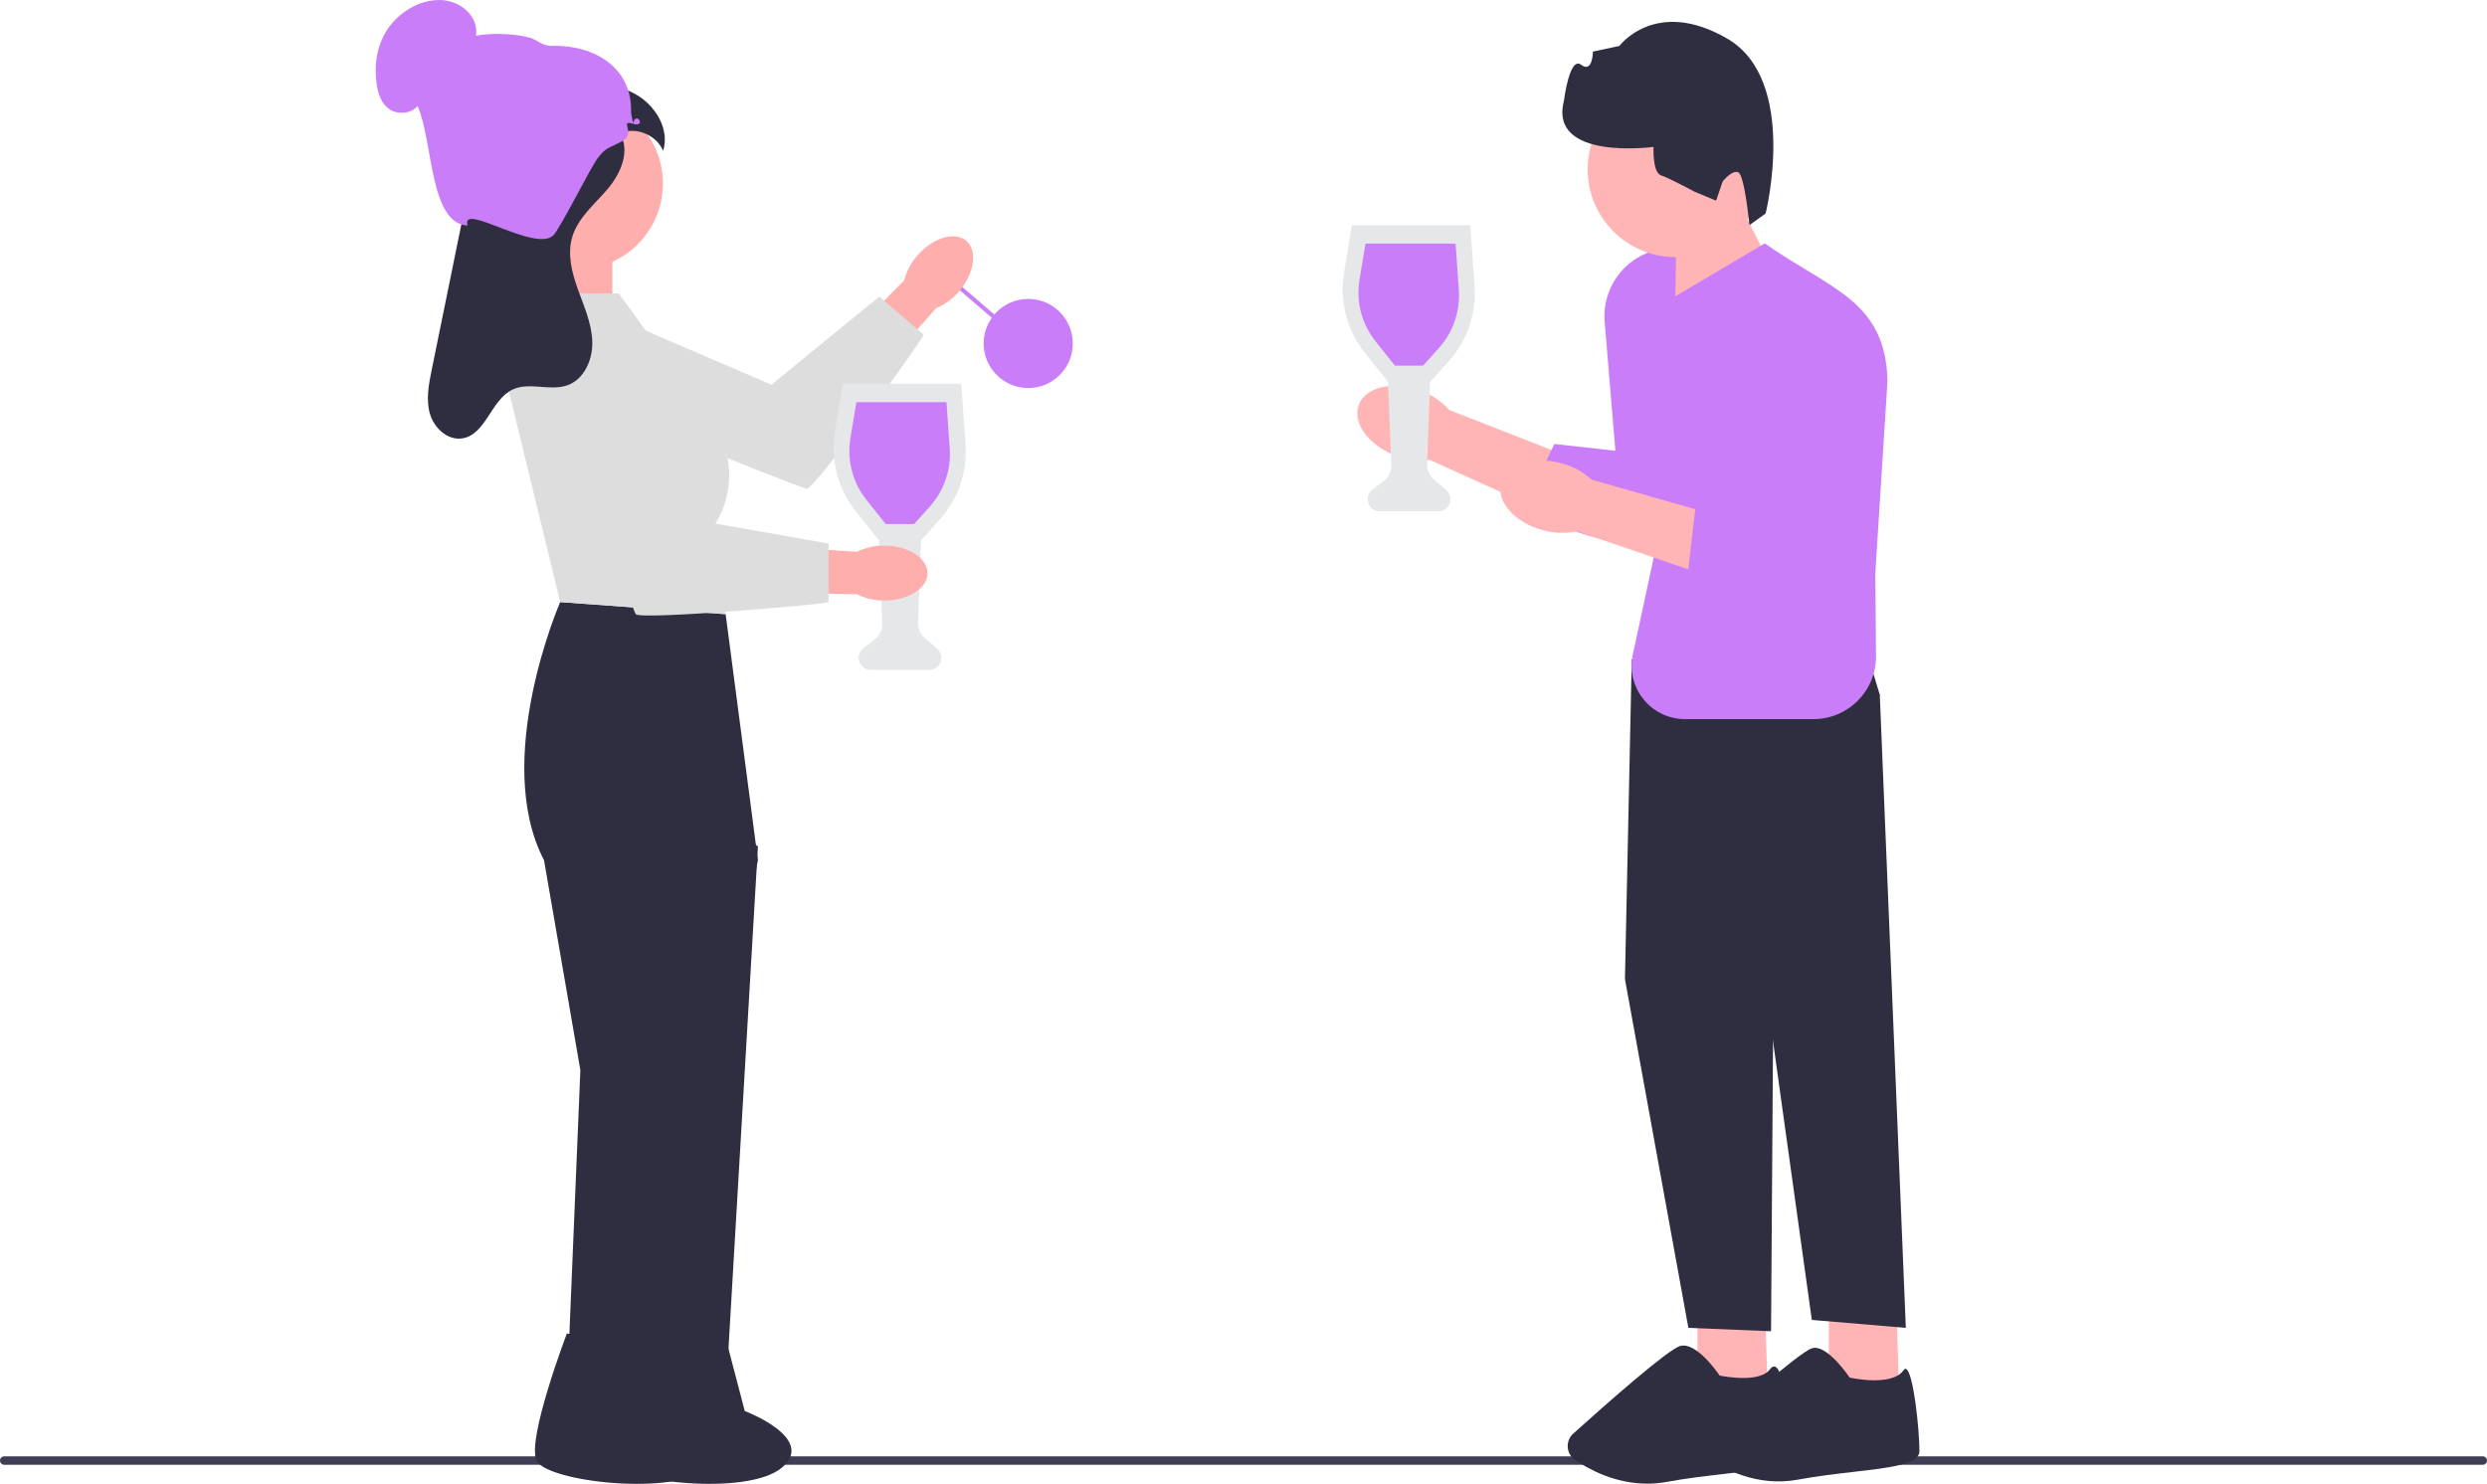 <svg xmlns="http://www.w3.org/2000/svg" width="702.199" height="419.034" viewBox="0 0 702.199 419.034" xmlns:xlink="http://www.w3.org/1999/xlink"><g><g><circle cx="290.316" cy="96.997" r="12.584" fill="#ca7df9"/><rect x="277.25" y="77.758" width="1.165" height="18.634" transform="translate(30.531 240.747) rotate(-49.258)" fill="#ca7df9"/></g><path d="m270.738,82.321c-1.733,2.057-3.932,3.669-6.415,4.701l-7.112,8.009-20.144,24.324-13.61,8.232-6.319-10.879,29.831-29.058,8.312-8.457c.667-2.606,1.948-5.015,3.736-7.023,4.403-5.088,10.598-6.938,13.835-4.136,3.237,2.803,2.291,9.199-2.115,14.287l-0.0 0Z" fill="#ffaeae"/><path d="m148.984,106.49l13.1-21.801,55.733,23.947,30.463-24.89,12.518,10.783c.432.372-30.719,43.518-32.931,43.467s-78.882-31.506-78.882-31.506h0Z" fill="#ddd"/></g><g><path d="m262.352,189.163h-16.486c-1.497,0-2.772-.917-3.25-2.336-.477-1.419-.015-2.92,1.178-3.824l3.113-2.361c1.432-1.086,2.245-2.806,2.175-4.603l-.916-23.455-6.594-8.268c-5.026-6.301-7.155-14.476-5.841-22.428l2.236-13.531h33.442l1.198,17.307c.53,7.656-2.108,15.319-7.237,21.027l-5.323,5.925-.837,23.171c-.061,1.684.637,3.279,1.915,4.376l3.459,2.971c1.099.944,1.485,2.433.981,3.792-.503,1.359-1.765,2.237-3.214,2.237Z" fill="#e6e7e8"/><path d="m241.798,113.564h25.446l.911,13.161c.413,5.971-1.611,11.855-5.612,16.307l-4.474,4.979h-7.963l-5.465-6.851c-3.904-4.895-5.551-11.216-4.53-17.393l1.686-10.202Z" fill="#ca7df9"/></g><path d="m0,412.452c0,.66.53,1.19,1.19,1.19h699.819c.66,0,1.19-.53,1.19-1.19,0-.66-.53-1.19-1.19-1.19H1.19c-.66,0-1.19.53-1.19,1.19Z" fill="#3f3d56"/><polygon points="516.362 366.023 516.362 392.246 536.189 392.885 535.363 366.023 516.362 366.023" fill="#ffb5b5"/><path d="m512.438,380.614c-.268,0-.53.034-.785.107-3.578,1.022-24.291,19.515-30.554,25.158-.774.697-1.185,1.693-1.128,2.731.056,1.034.571,1.974,1.411,2.579,4.75,3.421,14.481,8.832,26.287,6.646,5.431-1.006,10.912-1.639,15.747-2.197,10.352-1.195,18.529-2.139,18.529-5.804,0-6.218-1.71-22.605-3.856-23.294-.195-.059-.42.091-.68.455-3.284,4.596-14.562,2.15-15.04,2.045l-.126-.028-.071-.107c-.059-.088-5.581-8.291-9.734-8.291v0Z" fill="#2f2e41"/><polygon points="479.266 366.023 479.266 392.246 499.093 392.885 498.267 366.023 479.266 366.023" fill="#ffb5b5"/><polygon points="471.271 178.304 460.718 186.299 458.799 276.481 476.708 374.977 500.053 375.936 500.692 281.917 530.753 196.213 524.677 176.066 471.271 178.304" fill="#2f2e41"/><polygon points="520.519 193.654 530.753 196.213 538.108 374.977 511.565 372.738 493.976 246.42 520.519 193.654" fill="#2f2e41"/><path d="m465.11,418.975c-9.098,0-16.491-4.022-20.439-6.733-1.193-.819-1.931-2.12-2.026-3.568-.096-1.462.474-2.861,1.563-3.84,9.799-8.816,26.751-23.75,30.173-24.728,4.435-1.271,10.388,7.211,11.153,8.336,1.239.254,11.393,2.194,14.258-1.819.547-.764,1.059-.799,1.396-.691,3.062.981,4.301,20.692,4.301,23.903,0,4.235-8.009,5.159-19.094,6.439-4.826.557-10.295,1.189-15.705,2.19-1.917.355-3.782.512-5.58.512h0Z" fill="#2f2e41"/><g><path id="uuid-46ee5af5-9d9c-410b-bcbe-b186fda49c26-199" d="m394.041,128.636c-7.69-2.892-12.333-9.332-10.371-14.382,1.962-5.051,9.785-6.799,17.477-3.905,3.09,1.113,5.849,2.972,8.048,5.424l32.417,12.679-6.645,15.582-31.252-14.153c-3.301.383-6.618-.043-9.675-1.243h0Z" fill="#ffb5b5"/><path d="m471.696,70.053h0c11.674-.35,20.971,9.688,19.728,21.302l-6.085,56.871c-.664,6.207-6.741,10.333-12.755,8.66-21.678-5.11-23.973-4.283-42.52-13.194l8.809-18.315,17.226,1.919-3.022-36.396c-.913-11,7.586-20.516,18.618-20.846,0,0,0.0 0.0 0.0 0Z" fill="#ca7df9"/></g><polygon points="493.2 61.498 500.485 76.174 472.951 89.472 473.288 65.944 493.2 61.498" fill="#ffb5b5"/><circle cx="473.05" cy="47.825" r="24.775" fill="#ffb5b5"/><path d="m472.882,83.75l25.403-15.011h0l0.0 0c18.632,13.066,34.147,16.123,34.641,38.875l-3.434,54.271.201,23.373c.084,9.812-7.846,17.811-17.659,17.811h-36.275c-9.6,0-16.752-8.857-14.731-18.241l6.848-31.796-7.313-61.969,12.317-7.313 0-0v0Z" fill="#ca7df9"/><g><path id="uuid-d50d4eeb-0cfe-450a-93b8-828ab300afdb-200" d="m435.537,149.702c-7.929-2.151-13.161-8.122-11.686-13.336,1.475-5.214,9.097-7.696,17.029-5.543,3.181.815,6.104,2.405,8.526,4.637l33.472,9.552-5.139,16.141-32.452-11.13c-3.25.694-6.593.584-9.749-.321,0,0-0,0,0,0Z" fill="#ffb5b5"/><path d="m507.295,84.029l0-0c11.589-1.454,21.794,7.659,21.657,19.338l-.672,57.192c-.073,6.242-5.732,10.925-11.878,9.829-22.065-3.034-20.628-.682-39.936-7.797l2.417-20.79,18.306.69-6.455-35.946c-1.951-10.864,5.609-21.142,16.561-22.516v-0Z" fill="#ca7df9"/></g><path d="m498.527,60.29l-4.581,3.282s-1.348-14.303-3.208-14.937-4.369,2.662-4.369,2.662l-1.832,5.369-6.059-2.526s-7.016-3.779-9.496-4.625-2.104-8.032-2.104-8.032c0,0-29.768,4.076-25.296-13.085,0,0,1.54-12.625,4.836-10.116s3.341-3.705,3.341-3.705l7.469-1.604s10.249-13.805,30.465-2.061c20.216,11.744,10.833,49.377,10.833,49.377,0,0,0.0 0.0 0.0 0Z" fill="#2f2e41"/><rect x="153.535" y="68.664" width="19.37" height="37.601" fill="#ffaeae"/><path d="m204.884,173.439l-46.716-3.418s-19.37,44.437-4.558,72.922l10.255,59.249-4.055,97.52h21.218l32.971-156.769-9.115-69.504v0Z" fill="#2f2e41"/><polygon points="195.769 223.209 213.999 239.077 204.884 394.485 184.375 394.485 195.769 223.209" fill="#2f2e41"/><path d="m187.175,51.841c0,13.375-10.842,24.217-24.217,24.217s-24.217-10.842-24.217-24.217,10.842-24.217,24.217-24.217,24.217,10.842,24.217,24.217Z" fill="#ffaeae"/><path d="m160.058,376.569l25.016,3.952,4.702,17.945s20.312,7.643,10.525,15.95c-9.787,8.306-45.943,4.012-48.801-1.946s8.559-35.9,8.559-35.9h0Z" fill="#2f2e41"/><path d="m180.567,376.569l25.016,3.952,4.702,17.945s20.312,7.643,10.525,15.95c-9.787,8.306-45.943,4.012-48.801-1.946s8.559-35.9,8.559-35.9h0Z" fill="#2f2e41"/><path d="m249.676,169.585c-2.689.03-5.346-.585-7.748-1.792l-10.709-.161-31.576.613-15.119-4.939,4.118-11.888,41.485,3.637,11.833.778c2.41-1.196,5.071-1.797,7.76-1.753,6.729.016,12.174,3.502,12.163,7.783-.011,4.282-5.474,7.739-12.205,7.722l0-0Z" fill="#ffaeae"/><path d="m174.69,82.856h-23.973l-7.93,23.928,15.382,63.237,46.716,3.418-2.849-25.637h0c5.515-8.962,5.075-20.367-1.114-28.878l-26.231-36.068h0Z" fill="#ddd"/><path d="m151.901,93.111l25.067-4.303,18.231,57.856,38.74,6.836v16.521c0,.57-53.021,5.127-54.426,3.418s-27.612-80.328-27.612-80.328h0Z" fill="#ddd"/><path d="m175.051,37.8c2.975,4.826.232,11.183-3.433,15.509-3.665,4.326-8.39,8.123-10.027,13.551-1.467,4.867-.133,10.116,1.593,14.897s3.87,9.549,4.048,14.628c.178,5.08-2.226,10.69-7.011,12.405-4.91,1.76-10.715-1.006-15.445,1.194-6.16,2.865-7.556,12.786-14.272,13.815-4.133.633-7.963-2.95-9.119-6.969s-.325-8.308.51-12.405c2.288-11.225,4.576-22.451,6.863-33.676,1.904-9.34,3.807-18.68,5.711-28.021,1.137-5.577,2.485-11.542,6.676-15.392,5.121-4.705,12.841-4.817,19.789-4.535,6.384.259,13.026.696,18.584,3.848s9.64,9.852,7.717,15.945c-1.796-4.288-7.163-6.694-11.56-5.182" fill="#2f2e41"/><path d="m132.023,63.684c-2.08-6.84,18.96,7.677,24.191,2.803,1.785-1.663,10.517-19.122,12.469-21.732,2.539-3.394,3.278-2.802,7.125-4.988,3.848-2.186-1.105-6.055,2.875-4.832,3.981,1.223.936-3.882,0,0,.099-.882-.524-2.106-.499-3.633.195-11.851-9.862-18.668-22.415-18.349-2.511.064-4.452-1.808-5.819-2.205-3.479-1.011-9.564-1.674-15.571-.687C135.262,4.751,130.126.116,124.238.003s-11.786,3.591-14.9,8.379-3.756,10.433-2.944,15.595c.409,2.6,1.274,5.281,3.513,6.838s6.195,1.407,7.961-.904c4.418,9.552,3.292,33.298,14.154,33.773h0Z" fill="#ca7df9"/><g><path d="m406.092,144.401h-16.486c-1.497,0-2.772-.917-3.249-2.335-.477-1.419-.015-2.92,1.178-3.825l3.114-2.361c1.433-1.086,2.245-2.806,2.175-4.603l-.916-23.455-6.595-8.267c-5.026-6.301-7.155-14.476-5.841-22.429l2.235-13.531h33.442l1.198,17.307c.53,7.655-2.108,15.319-7.236,21.027l-5.324,5.924-.837,23.171c-.061,1.684.637,3.279,1.916,4.376l3.459,2.971c1.099.944,1.485,2.433.981,3.792-.504,1.359-1.765,2.237-3.215,2.237Z" fill="#e6e7e8"/><path d="m385.539,68.803h25.446l.911,13.161c.413,5.971-1.611,11.855-5.612,16.307l-4.474,4.979h-7.963l-5.465-6.851c-3.904-4.895-5.551-11.216-4.53-17.393l1.686-10.202Z" fill="#ca7df9"/></g></svg>